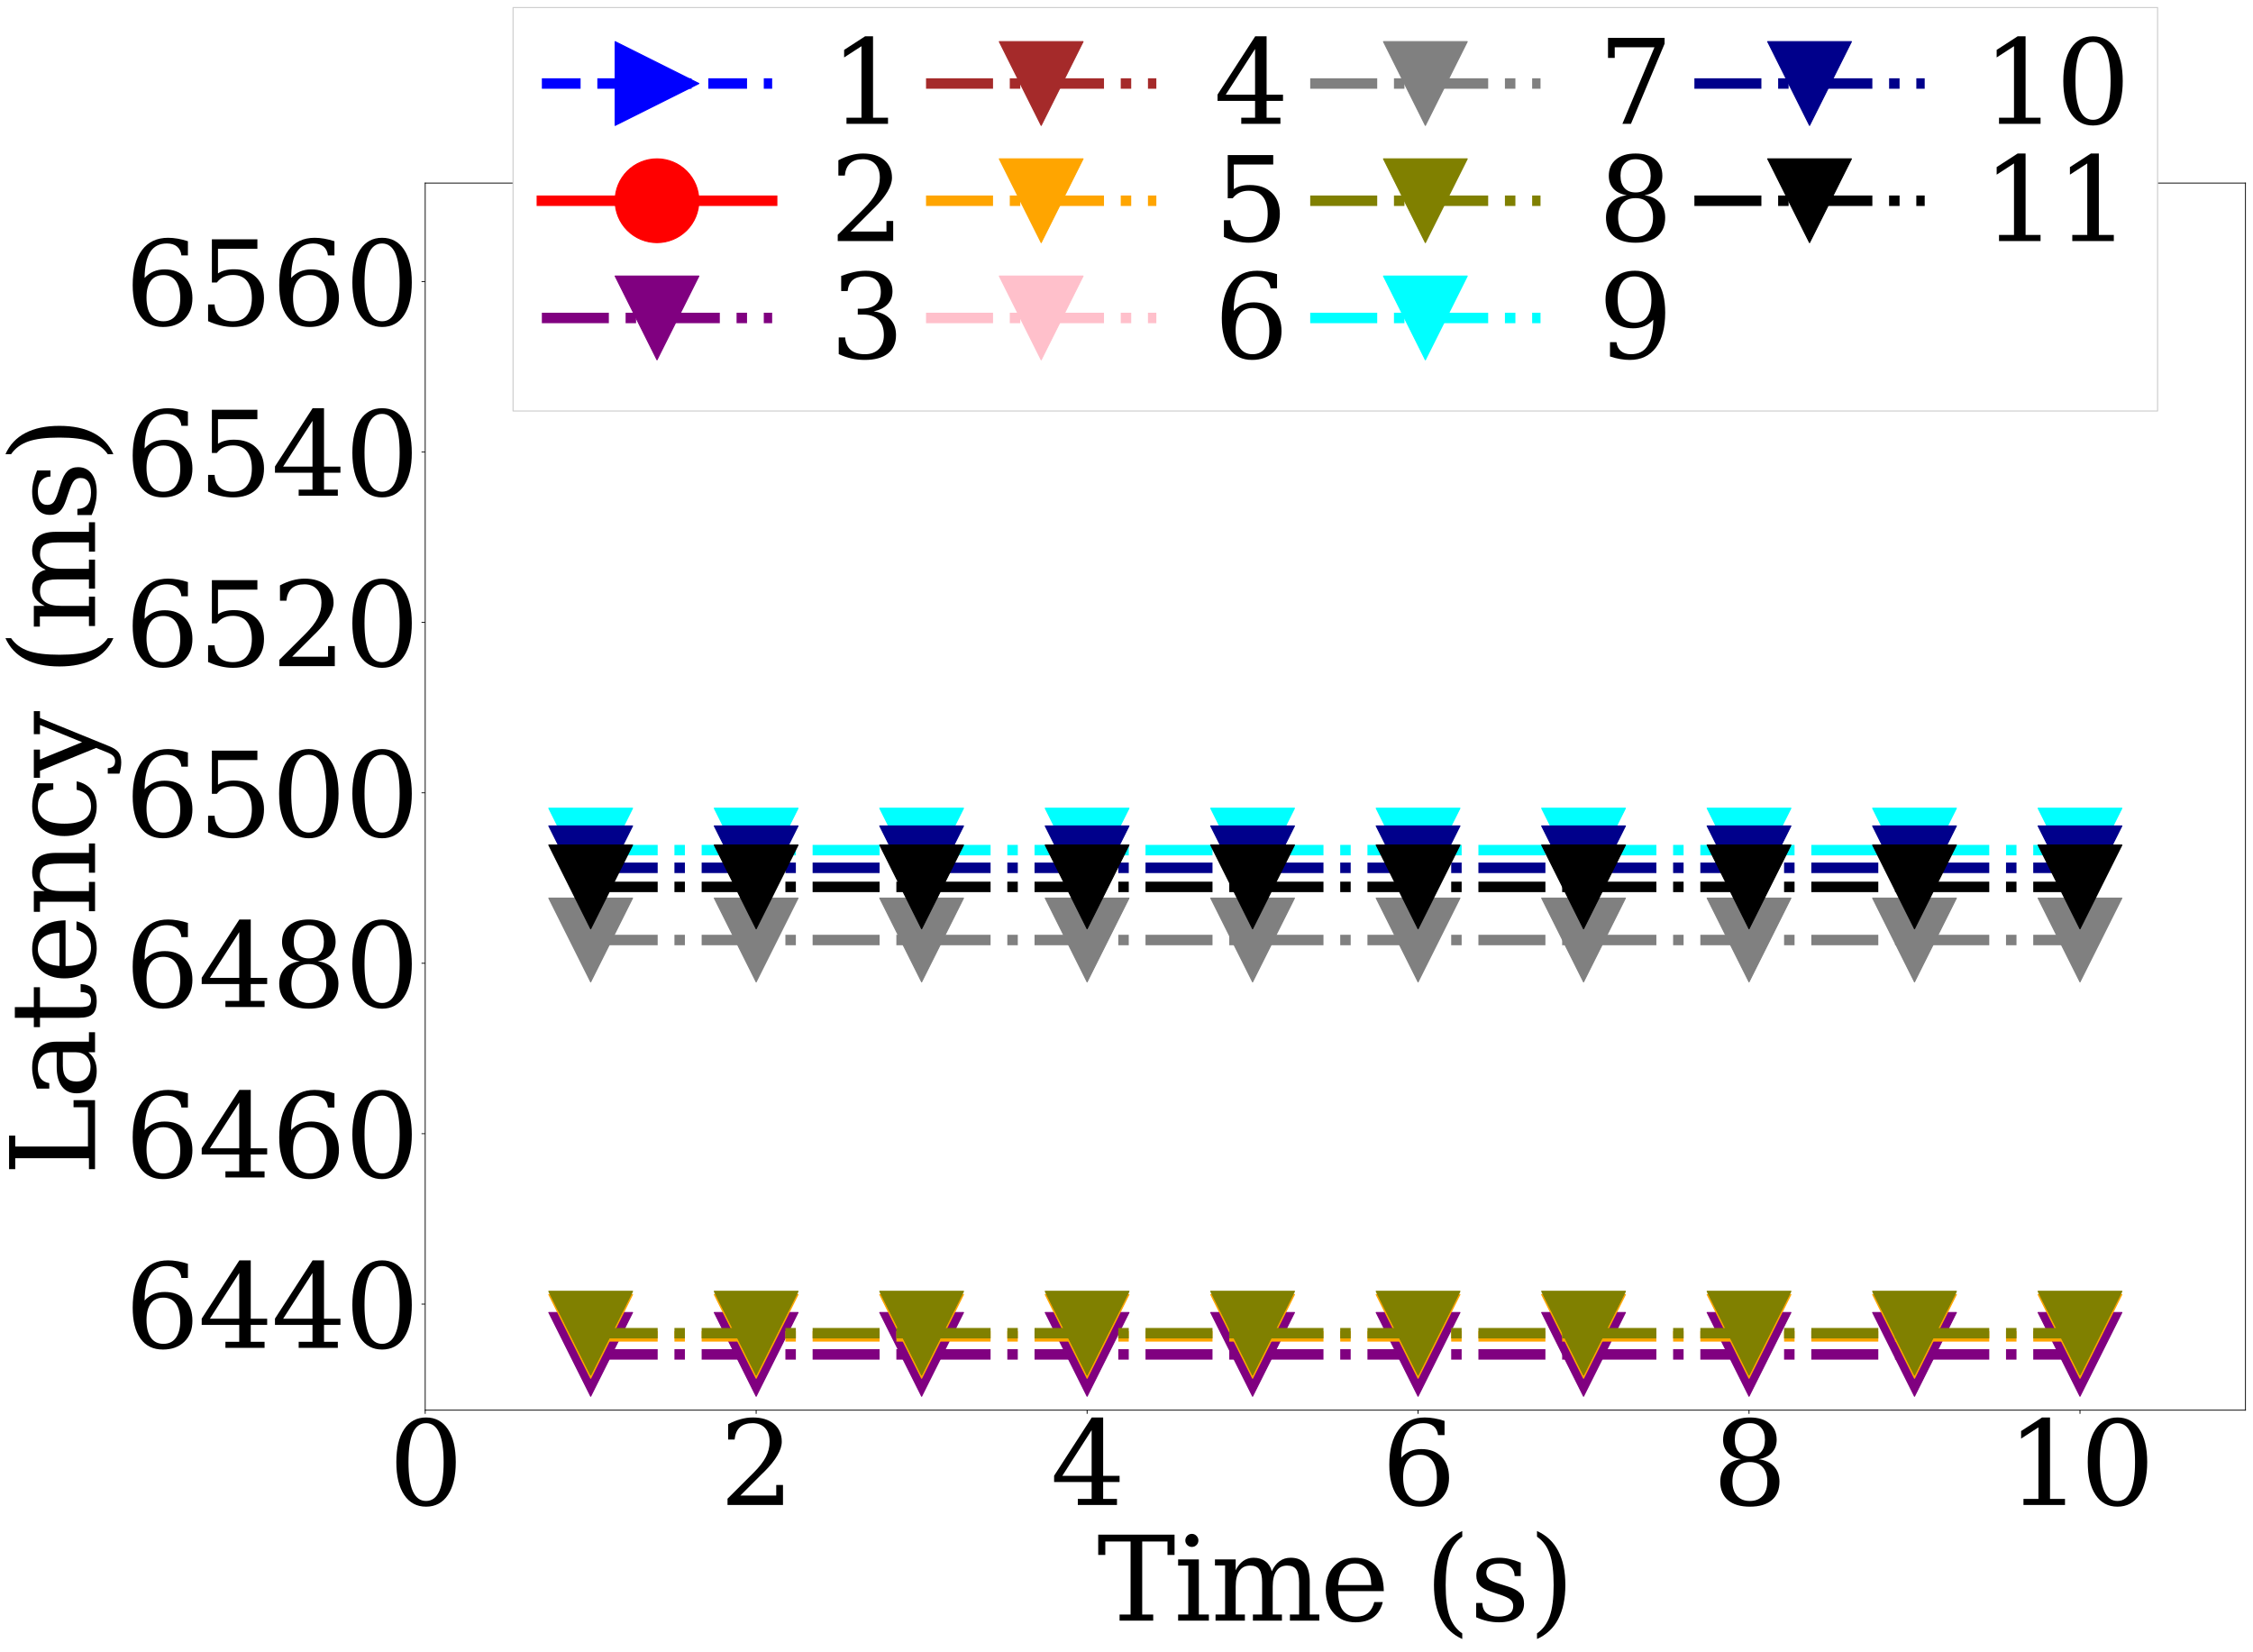 <?xml version="1.0" encoding="utf-8" standalone="no"?>
<!DOCTYPE svg PUBLIC "-//W3C//DTD SVG 1.1//EN"
  "http://www.w3.org/Graphics/SVG/1.1/DTD/svg11.dtd">
<svg xmlns:xlink="http://www.w3.org/1999/xlink" width="2152.176pt" height="1578.09pt" viewBox="0 0 2152.176 1578.09" xmlns="http://www.w3.org/2000/svg" version="1.1">
 <rect x="0" y="0" width="2152.176" height="1578.09" fill="#333333" stroke="none"/>
 <defs>
  <style type="text/css">*{stroke-linejoin: round; stroke-linecap: butt}</style>
 </defs>
 <g id="figure_1">
  <g id="patch_1">
   <path d="M 0 1578.09 
L 2152.176 1578.09 
L 2152.176 0 
L 0 0 
z
" style="fill: #ffffff; stroke: #ffffff; stroke-linejoin: miter"/>
  </g>
  <g id="axes_1">
   <g id="patch_2">
    <path d="M 406.173 1346.972 
L 2144.976 1346.972 
L 2144.976 174.895 
L 406.173 174.895 
z
" style="fill: #ffffff"/>
   </g>
   <g id="matplotlib.axis_1">
    <g id="xtick_1">
     <g id="line2d_1">
      <defs>
       <path id="ma1011b5505" d="M 0 0 
L 0 3.5 
" style="stroke: #000000; stroke-width: 0.8"/>
      </defs>
      <g>
       <use xlink:href="#ma1011b5505" x="406.173" y="1346.972" style="stroke: #000000; stroke-width: 0.8"/>
      </g>
     </g>
     <g id="text_1">
      <!-- 0 -->
      <g transform="translate(371.18 1437.554) scale(1.1 -1.1)">
       <defs>
        <path id="DejaVuSerif-30" d="M 2034 219 
Q 2513 219 2750 744 
Q 2988 1269 2988 2328 
Q 2988 3391 2750 3916 
Q 2513 4441 2034 4441 
Q 1556 4441 1318 3916 
Q 1081 3391 1081 2328 
Q 1081 1269 1318 744 
Q 1556 219 2034 219 
z
M 2034 -91 
Q 1275 -91 848 546 
Q 422 1184 422 2328 
Q 422 3475 848 4112 
Q 1275 4750 2034 4750 
Q 2797 4750 3222 4112 
Q 3647 3475 3647 2328 
Q 3647 1184 3222 546 
Q 2797 -91 2034 -91 
z
" transform="scale(0.016)"/>
       </defs>
       <use xlink:href="#DejaVuSerif-30"/>
      </g>
     </g>
    </g>
    <g id="xtick_2">
     <g id="line2d_2">
      <g>
       <use xlink:href="#ma1011b5505" x="722.319" y="1346.972" style="stroke: #000000; stroke-width: 0.8"/>
      </g>
     </g>
     <g id="text_2">
      <!-- 2 -->
      <g transform="translate(687.326 1437.554) scale(1.1 -1.1)">
       <defs>
        <path id="DejaVuSerif-32" d="M 819 3553 
L 469 3553 
L 469 4384 
Q 803 4563 1142 4656 
Q 1481 4750 1806 4750 
Q 2534 4750 2956 4397 
Q 3378 4044 3378 3438 
Q 3378 2753 2422 1800 
Q 2347 1728 2309 1691 
L 1131 513 
L 3078 513 
L 3078 1088 
L 3444 1088 
L 3444 0 
L 434 0 
L 434 341 
L 1850 1753 
Q 2319 2222 2519 2614 
Q 2719 3006 2719 3438 
Q 2719 3909 2473 4175 
Q 2228 4441 1797 4441 
Q 1350 4441 1106 4219 
Q 863 3997 819 3553 
z
" transform="scale(0.016)"/>
       </defs>
       <use xlink:href="#DejaVuSerif-32"/>
      </g>
     </g>
    </g>
    <g id="xtick_3">
     <g id="line2d_3">
      <g>
       <use xlink:href="#ma1011b5505" x="1038.465" y="1346.972" style="stroke: #000000; stroke-width: 0.8"/>
      </g>
     </g>
     <g id="text_3">
      <!-- 4 -->
      <g transform="translate(1003.472 1437.554) scale(1.1 -1.1)">
       <defs>
        <path id="DejaVuSerif-34" d="M 2234 1581 
L 2234 4063 
L 641 1581 
L 2234 1581 
z
M 3609 0 
L 1484 0 
L 1484 331 
L 2234 331 
L 2234 1247 
L 197 1247 
L 197 1588 
L 2241 4750 
L 2859 4750 
L 2859 1581 
L 3750 1581 
L 3750 1247 
L 2859 1247 
L 2859 331 
L 3609 331 
L 3609 0 
z
" transform="scale(0.016)"/>
       </defs>
       <use xlink:href="#DejaVuSerif-34"/>
      </g>
     </g>
    </g>
    <g id="xtick_4">
     <g id="line2d_4">
      <g>
       <use xlink:href="#ma1011b5505" x="1354.611" y="1346.972" style="stroke: #000000; stroke-width: 0.8"/>
      </g>
     </g>
     <g id="text_4">
      <!-- 6 -->
      <g transform="translate(1319.617 1437.554) scale(1.1 -1.1)">
       <defs>
        <path id="DejaVuSerif-36" d="M 2094 219 
Q 2534 219 2771 542 
Q 3009 866 3009 1472 
Q 3009 2078 2771 2401 
Q 2534 2725 2094 2725 
Q 1647 2725 1412 2412 
Q 1178 2100 1178 1509 
Q 1178 888 1415 553 
Q 1653 219 2094 219 
z
M 1075 2569 
Q 1288 2803 1556 2918 
Q 1825 3034 2163 3034 
Q 2859 3034 3264 2615 
Q 3669 2197 3669 1472 
Q 3669 763 3233 336 
Q 2797 -91 2069 -91 
Q 1278 -91 853 498 
Q 428 1088 428 2181 
Q 428 3406 931 4078 
Q 1434 4750 2350 4750 
Q 2597 4750 2869 4703 
Q 3141 4656 3425 4563 
L 3425 3794 
L 3072 3794 
Q 3034 4109 2831 4275 
Q 2628 4441 2284 4441 
Q 1678 4441 1381 3981 
Q 1084 3522 1075 2569 
z
" transform="scale(0.016)"/>
       </defs>
       <use xlink:href="#DejaVuSerif-36"/>
      </g>
     </g>
    </g>
    <g id="xtick_5">
     <g id="line2d_5">
      <g>
       <use xlink:href="#ma1011b5505" x="1670.757" y="1346.972" style="stroke: #000000; stroke-width: 0.8"/>
      </g>
     </g>
     <g id="text_5">
      <!-- 8 -->
      <g transform="translate(1635.763 1437.554) scale(1.1 -1.1)">
       <defs>
        <path id="DejaVuSerif-38" d="M 2981 1275 
Q 2981 1775 2732 2051 
Q 2484 2328 2034 2328 
Q 1584 2328 1336 2051 
Q 1088 1775 1088 1275 
Q 1088 772 1336 495 
Q 1584 219 2034 219 
Q 2484 219 2732 495 
Q 2981 772 2981 1275 
z
M 2853 3541 
Q 2853 3966 2637 4203 
Q 2422 4441 2034 4441 
Q 1650 4441 1433 4203 
Q 1216 3966 1216 3541 
Q 1216 3113 1433 2875 
Q 1650 2638 2034 2638 
Q 2422 2638 2637 2875 
Q 2853 3113 2853 3541 
z
M 2516 2484 
Q 3047 2413 3344 2092 
Q 3641 1772 3641 1275 
Q 3641 619 3225 264 
Q 2809 -91 2034 -91 
Q 1263 -91 845 264 
Q 428 619 428 1275 
Q 428 1772 725 2092 
Q 1022 2413 1556 2484 
Q 1084 2569 832 2842 
Q 581 3116 581 3541 
Q 581 4103 968 4426 
Q 1356 4750 2034 4750 
Q 2713 4750 3100 4426 
Q 3488 4103 3488 3541 
Q 3488 3116 3236 2842 
Q 2984 2569 2516 2484 
z
" transform="scale(0.016)"/>
       </defs>
       <use xlink:href="#DejaVuSerif-38"/>
      </g>
     </g>
    </g>
    <g id="xtick_6">
     <g id="line2d_6">
      <g>
       <use xlink:href="#ma1011b5505" x="1986.903" y="1346.972" style="stroke: #000000; stroke-width: 0.8"/>
      </g>
     </g>
     <g id="text_6">
      <!-- 10 -->
      <g transform="translate(1916.915 1437.554) scale(1.1 -1.1)">
       <defs>
        <path id="DejaVuSerif-31" d="M 909 0 
L 909 331 
L 1722 331 
L 1722 4213 
L 781 3603 
L 781 4013 
L 1919 4750 
L 2350 4750 
L 2350 331 
L 3163 331 
L 3163 0 
L 909 0 
z
" transform="scale(0.016)"/>
       </defs>
       <use xlink:href="#DejaVuSerif-31"/>
       <use xlink:href="#DejaVuSerif-30" x="63.623"/>
      </g>
     </g>
    </g>
    <g id="text_7">
     <!-- Time (s) -->
     <g transform="translate(1047.969 1548.014) scale(1.1 -1.1)">
      <defs>
       <path id="DejaVuSerif-54" d="M 1222 0 
L 1222 331 
L 1819 331 
L 1819 4294 
L 447 4294 
L 447 3566 
L 63 3566 
L 63 4666 
L 4206 4666 
L 4206 3566 
L 3822 3566 
L 3822 4294 
L 2450 4294 
L 2450 331 
L 3047 331 
L 3047 0 
L 1222 0 
z
" transform="scale(0.016)"/>
       <path id="DejaVuSerif-69" d="M 622 4353 
Q 622 4497 726 4603 
Q 831 4709 978 4709 
Q 1122 4709 1226 4603 
Q 1331 4497 1331 4353 
Q 1331 4206 1228 4103 
Q 1125 4000 978 4000 
Q 831 4000 726 4103 
Q 622 4206 622 4353 
z
M 1356 331 
L 1900 331 
L 1900 0 
L 231 0 
L 231 331 
L 781 331 
L 781 2988 
L 231 2988 
L 231 3322 
L 1356 3322 
L 1356 331 
z
" transform="scale(0.016)"/>
       <path id="DejaVuSerif-6d" d="M 3316 2675 
Q 3481 3041 3739 3227 
Q 3997 3413 4341 3413 
Q 4863 3413 5119 3089 
Q 5375 2766 5375 2113 
L 5375 331 
L 5894 331 
L 5894 0 
L 4300 0 
L 4300 331 
L 4800 331 
L 4800 2047 
Q 4800 2556 4650 2772 
Q 4500 2988 4153 2988 
Q 3769 2988 3567 2697 
Q 3366 2406 3366 1850 
L 3366 331 
L 3866 331 
L 3866 0 
L 2291 0 
L 2291 331 
L 2791 331 
L 2791 2069 
Q 2791 2566 2641 2777 
Q 2491 2988 2144 2988 
Q 1759 2988 1557 2697 
Q 1356 2406 1356 1850 
L 1356 331 
L 1856 331 
L 1856 0 
L 263 0 
L 263 331 
L 781 331 
L 781 2994 
L 231 2994 
L 231 3322 
L 1356 3322 
L 1356 2731 
Q 1516 3063 1762 3238 
Q 2009 3413 2322 3413 
Q 2709 3413 2968 3220 
Q 3228 3028 3316 2675 
z
" transform="scale(0.016)"/>
       <path id="DejaVuSerif-65" d="M 3469 1600 
L 991 1600 
L 991 1575 
Q 991 903 1244 561 
Q 1497 219 1991 219 
Q 2369 219 2611 417 
Q 2853 616 2950 1006 
L 3413 1006 
Q 3275 459 2904 184 
Q 2534 -91 1931 -91 
Q 1203 -91 761 389 
Q 319 869 319 1663 
Q 319 2450 753 2931 
Q 1188 3413 1894 3413 
Q 2647 3413 3050 2948 
Q 3453 2484 3469 1600 
z
M 2791 1931 
Q 2772 2513 2545 2808 
Q 2319 3103 1894 3103 
Q 1497 3103 1269 2806 
Q 1041 2509 991 1931 
L 2791 1931 
z
" transform="scale(0.016)"/>
       <path id="DejaVuSerif-20" transform="scale(0.016)"/>
       <path id="DejaVuSerif-28" d="M 2041 -997 
Q 1281 -656 893 83 
Q 506 822 506 1931 
Q 506 3044 893 3783 
Q 1281 4522 2041 4863 
L 2041 4556 
Q 1559 4225 1350 3623 
Q 1141 3022 1141 1931 
Q 1141 844 1350 242 
Q 1559 -359 2041 -691 
L 2041 -997 
z
" transform="scale(0.016)"/>
       <path id="DejaVuSerif-73" d="M 359 184 
L 359 959 
L 691 959 
Q 703 588 923 403 
Q 1144 219 1575 219 
Q 1963 219 2166 364 
Q 2369 509 2369 788 
Q 2369 1006 2220 1140 
Q 2072 1275 1594 1428 
L 1178 1569 
Q 750 1706 558 1912 
Q 366 2119 366 2438 
Q 366 2894 700 3153 
Q 1034 3413 1625 3413 
Q 1888 3413 2178 3344 
Q 2469 3275 2778 3144 
L 2778 2419 
L 2447 2419 
Q 2434 2741 2221 2922 
Q 2009 3103 1644 3103 
Q 1281 3103 1095 2975 
Q 909 2847 909 2591 
Q 909 2381 1050 2254 
Q 1191 2128 1613 1997 
L 2069 1856 
Q 2541 1709 2748 1489 
Q 2956 1269 2956 922 
Q 2956 450 2595 179 
Q 2234 -91 1600 -91 
Q 1278 -91 972 -22 
Q 666 47 359 184 
z
" transform="scale(0.016)"/>
       <path id="DejaVuSerif-29" d="M 453 -997 
L 453 -691 
Q 934 -359 1145 242 
Q 1356 844 1356 1931 
Q 1356 3022 1145 3623 
Q 934 4225 453 4556 
L 453 4863 
Q 1216 4522 1603 3783 
Q 1991 3044 1991 1931 
Q 1991 822 1603 83 
Q 1216 -656 453 -997 
z
" transform="scale(0.016)"/>
      </defs>
      <use xlink:href="#DejaVuSerif-54"/>
      <use xlink:href="#DejaVuSerif-69" x="66.699"/>
      <use xlink:href="#DejaVuSerif-6d" x="98.682"/>
      <use xlink:href="#DejaVuSerif-65" x="193.506"/>
      <use xlink:href="#DejaVuSerif-20" x="252.686"/>
      <use xlink:href="#DejaVuSerif-28" x="284.473"/>
      <use xlink:href="#DejaVuSerif-73" x="323.486"/>
      <use xlink:href="#DejaVuSerif-29" x="374.805"/>
     </g>
    </g>
   </g>
   <g id="matplotlib.axis_2">
    <g id="ytick_1">
     <g id="line2d_7">
      <defs>
       <path id="ma57b625870" d="M 0 0 
L -3.5 0 
" style="stroke: #000000; stroke-width: 0.8"/>
      </defs>
      <g>
       <use xlink:href="#ma57b625870" x="406.173" y="1245.68" style="stroke: #000000; stroke-width: 0.8"/>
      </g>
     </g>
     <g id="text_8">
      <!-- 6440 -->
      <g transform="translate(119.223 1287.472) scale(1.1 -1.1)">
       <use xlink:href="#DejaVuSerif-36"/>
       <use xlink:href="#DejaVuSerif-34" x="63.623"/>
       <use xlink:href="#DejaVuSerif-34" x="127.246"/>
       <use xlink:href="#DejaVuSerif-30" x="190.869"/>
      </g>
     </g>
    </g>
    <g id="ytick_2">
     <g id="line2d_8">
      <g>
       <use xlink:href="#ma57b625870" x="406.173" y="1082.889" style="stroke: #000000; stroke-width: 0.8"/>
      </g>
     </g>
     <g id="text_9">
      <!-- 6460 -->
      <g transform="translate(119.223 1124.68) scale(1.1 -1.1)">
       <use xlink:href="#DejaVuSerif-36"/>
       <use xlink:href="#DejaVuSerif-34" x="63.623"/>
       <use xlink:href="#DejaVuSerif-36" x="127.246"/>
       <use xlink:href="#DejaVuSerif-30" x="190.869"/>
      </g>
     </g>
    </g>
    <g id="ytick_3">
     <g id="line2d_9">
      <g>
       <use xlink:href="#ma57b625870" x="406.173" y="920.098" style="stroke: #000000; stroke-width: 0.8"/>
      </g>
     </g>
     <g id="text_10">
      <!-- 6480 -->
      <g transform="translate(119.223 961.889) scale(1.1 -1.1)">
       <use xlink:href="#DejaVuSerif-36"/>
       <use xlink:href="#DejaVuSerif-34" x="63.623"/>
       <use xlink:href="#DejaVuSerif-38" x="127.246"/>
       <use xlink:href="#DejaVuSerif-30" x="190.869"/>
      </g>
     </g>
    </g>
    <g id="ytick_4">
     <g id="line2d_10">
      <g>
       <use xlink:href="#ma57b625870" x="406.173" y="757.307" style="stroke: #000000; stroke-width: 0.8"/>
      </g>
     </g>
     <g id="text_11">
      <!-- 6500 -->
      <g transform="translate(119.223 799.098) scale(1.1 -1.1)">
       <defs>
        <path id="DejaVuSerif-35" d="M 3219 4666 
L 3219 4153 
L 1081 4153 
L 1081 2816 
Q 1244 2928 1461 2984 
Q 1678 3041 1947 3041 
Q 2703 3041 3140 2622 
Q 3578 2203 3578 1478 
Q 3578 738 3136 323 
Q 2694 -91 1894 -91 
Q 1572 -91 1234 -12 
Q 897 66 544 225 
L 544 1131 
L 897 1131 
Q 925 688 1179 453 
Q 1434 219 1894 219 
Q 2388 219 2653 544 
Q 2919 869 2919 1478 
Q 2919 2084 2655 2407 
Q 2391 2731 1894 2731 
Q 1613 2731 1398 2631 
Q 1184 2531 1019 2322 
L 750 2322 
L 750 4666 
L 3219 4666 
z
" transform="scale(0.016)"/>
       </defs>
       <use xlink:href="#DejaVuSerif-36"/>
       <use xlink:href="#DejaVuSerif-35" x="63.623"/>
       <use xlink:href="#DejaVuSerif-30" x="127.246"/>
       <use xlink:href="#DejaVuSerif-30" x="190.869"/>
      </g>
     </g>
    </g>
    <g id="ytick_5">
     <g id="line2d_11">
      <g>
       <use xlink:href="#ma57b625870" x="406.173" y="594.516" style="stroke: #000000; stroke-width: 0.8"/>
      </g>
     </g>
     <g id="text_12">
      <!-- 6520 -->
      <g transform="translate(119.223 636.307) scale(1.1 -1.1)">
       <use xlink:href="#DejaVuSerif-36"/>
       <use xlink:href="#DejaVuSerif-35" x="63.623"/>
       <use xlink:href="#DejaVuSerif-32" x="127.246"/>
       <use xlink:href="#DejaVuSerif-30" x="190.869"/>
      </g>
     </g>
    </g>
    <g id="ytick_6">
     <g id="line2d_12">
      <g>
       <use xlink:href="#ma57b625870" x="406.173" y="431.725" style="stroke: #000000; stroke-width: 0.8"/>
      </g>
     </g>
     <g id="text_13">
      <!-- 6540 -->
      <g transform="translate(119.223 473.516) scale(1.1 -1.1)">
       <use xlink:href="#DejaVuSerif-36"/>
       <use xlink:href="#DejaVuSerif-35" x="63.623"/>
       <use xlink:href="#DejaVuSerif-34" x="127.246"/>
       <use xlink:href="#DejaVuSerif-30" x="190.869"/>
      </g>
     </g>
    </g>
    <g id="ytick_7">
     <g id="line2d_13">
      <g>
       <use xlink:href="#ma57b625870" x="406.173" y="268.934" style="stroke: #000000; stroke-width: 0.8"/>
      </g>
     </g>
     <g id="text_14">
      <!-- 6560 -->
      <g transform="translate(119.223 310.725) scale(1.1 -1.1)">
       <use xlink:href="#DejaVuSerif-36"/>
       <use xlink:href="#DejaVuSerif-35" x="63.623"/>
       <use xlink:href="#DejaVuSerif-36" x="127.246"/>
       <use xlink:href="#DejaVuSerif-30" x="190.869"/>
      </g>
     </g>
    </g>
    <g id="text_15">
     <!-- Latency (ms) -->
     <g transform="translate(90.783 1122.979) rotate(-90) scale(1.1 -1.1)">
      <defs>
       <path id="DejaVuSerif-4c" d="M 353 0 
L 353 331 
L 947 331 
L 947 4331 
L 353 4331 
L 353 4666 
L 2175 4666 
L 2175 4331 
L 1581 4331 
L 1581 384 
L 3713 384 
L 3713 1166 
L 4097 1166 
L 4097 0 
L 353 0 
z
" transform="scale(0.016)"/>
       <path id="DejaVuSerif-61" d="M 2547 1044 
L 2547 1747 
L 1806 1747 
Q 1378 1747 1168 1562 
Q 959 1378 959 997 
Q 959 650 1171 447 
Q 1384 244 1747 244 
Q 2106 244 2326 466 
Q 2547 688 2547 1044 
z
M 3122 2075 
L 3122 331 
L 3634 331 
L 3634 0 
L 2547 0 
L 2547 359 
Q 2356 128 2106 18 
Q 1856 -91 1522 -91 
Q 969 -91 644 203 
Q 319 497 319 997 
Q 319 1513 691 1797 
Q 1063 2081 1741 2081 
L 2547 2081 
L 2547 2309 
Q 2547 2688 2317 2895 
Q 2088 3103 1672 3103 
Q 1328 3103 1125 2947 
Q 922 2791 872 2484 
L 575 2484 
L 575 3156 
Q 875 3284 1158 3348 
Q 1441 3413 1709 3413 
Q 2400 3413 2761 3070 
Q 3122 2728 3122 2075 
z
" transform="scale(0.016)"/>
       <path id="DejaVuSerif-74" d="M 691 2988 
L 184 2988 
L 184 3322 
L 691 3322 
L 691 4353 
L 1269 4353 
L 1269 3322 
L 2350 3322 
L 2350 2988 
L 1269 2988 
L 1269 878 
Q 1269 456 1350 337 
Q 1431 219 1650 219 
Q 1875 219 1978 351 
Q 2081 484 2088 781 
L 2522 781 
Q 2497 328 2275 118 
Q 2053 -91 1600 -91 
Q 1103 -91 897 129 
Q 691 350 691 878 
L 691 2988 
z
" transform="scale(0.016)"/>
       <path id="DejaVuSerif-6e" d="M 263 0 
L 263 331 
L 781 331 
L 781 2988 
L 231 2988 
L 231 3322 
L 1356 3322 
L 1356 2731 
Q 1516 3069 1770 3241 
Q 2025 3413 2363 3413 
Q 2913 3413 3172 3097 
Q 3431 2781 3431 2113 
L 3431 331 
L 3944 331 
L 3944 0 
L 2356 0 
L 2356 331 
L 2853 331 
L 2853 1931 
Q 2853 2541 2703 2767 
Q 2553 2994 2175 2994 
Q 1775 2994 1565 2701 
Q 1356 2409 1356 1850 
L 1356 331 
L 1856 331 
L 1856 0 
L 263 0 
z
" transform="scale(0.016)"/>
       <path id="DejaVuSerif-63" d="M 3291 997 
Q 3169 466 2822 187 
Q 2475 -91 1925 -91 
Q 1200 -91 759 389 
Q 319 869 319 1663 
Q 319 2459 759 2936 
Q 1200 3413 1925 3413 
Q 2241 3413 2553 3339 
Q 2866 3266 3181 3116 
L 3181 2266 
L 2847 2266 
Q 2781 2703 2561 2903 
Q 2341 3103 1931 3103 
Q 1466 3103 1228 2742 
Q 991 2381 991 1663 
Q 991 944 1227 581 
Q 1463 219 1931 219 
Q 2303 219 2525 412 
Q 2747 606 2828 997 
L 3291 997 
z
" transform="scale(0.016)"/>
       <path id="DejaVuSerif-79" d="M 1381 -609 
L 1600 -56 
L 359 2988 
L -19 2988 
L -19 3322 
L 1509 3322 
L 1509 2988 
L 978 2988 
L 1913 703 
L 2847 2988 
L 2350 2988 
L 2350 3322 
L 3597 3322 
L 3597 2988 
L 3225 2988 
L 1703 -750 
Q 1547 -1138 1356 -1280 
Q 1166 -1422 819 -1422 
Q 672 -1422 517 -1397 
Q 363 -1372 206 -1325 
L 206 -691 
L 500 -691 
Q 519 -903 608 -995 
Q 697 -1088 884 -1088 
Q 1056 -1088 1161 -992 
Q 1266 -897 1381 -609 
z
" transform="scale(0.016)"/>
      </defs>
      <use xlink:href="#DejaVuSerif-4c"/>
      <use xlink:href="#DejaVuSerif-61" x="66.406"/>
      <use xlink:href="#DejaVuSerif-74" x="126.025"/>
      <use xlink:href="#DejaVuSerif-65" x="166.211"/>
      <use xlink:href="#DejaVuSerif-6e" x="225.391"/>
      <use xlink:href="#DejaVuSerif-63" x="289.795"/>
      <use xlink:href="#DejaVuSerif-79" x="345.801"/>
      <use xlink:href="#DejaVuSerif-20" x="402.295"/>
      <use xlink:href="#DejaVuSerif-28" x="434.082"/>
      <use xlink:href="#DejaVuSerif-6d" x="473.096"/>
      <use xlink:href="#DejaVuSerif-73" x="567.92"/>
      <use xlink:href="#DejaVuSerif-29" x="619.238"/>
     </g>
    </g>
   </g>
   <g id="line2d_14">
    <path d="M 564.246 241.479 
L 722.319 241.479 
L 880.392 241.479 
L 1038.465 241.479 
L 1196.538 241.479 
L 1354.611 241.479 
L 1512.684 241.479 
L 1670.757 241.479 
L 1828.83 241.479 
L 1986.903 241.479 
" clip-path="url(#p35eb44d1ad)" style="fill: none; stroke-dasharray: 37,16; stroke-dashoffset: 0; stroke: #0000ff; stroke-width: 10"/>
    <defs>
     <path id="md2554f2e39" d="M 40 0 
L -40 -40 
L -40 40 
z
" style="stroke: #0000ff; stroke-linejoin: miter"/>
    </defs>
    <g clip-path="url(#p35eb44d1ad)">
     <use xlink:href="#md2554f2e39" x="564.246" y="241.479" style="fill: #0000ff; stroke: #0000ff; stroke-linejoin: miter"/>
     <use xlink:href="#md2554f2e39" x="722.319" y="241.479" style="fill: #0000ff; stroke: #0000ff; stroke-linejoin: miter"/>
     <use xlink:href="#md2554f2e39" x="880.392" y="241.479" style="fill: #0000ff; stroke: #0000ff; stroke-linejoin: miter"/>
     <use xlink:href="#md2554f2e39" x="1038.465" y="241.479" style="fill: #0000ff; stroke: #0000ff; stroke-linejoin: miter"/>
     <use xlink:href="#md2554f2e39" x="1196.538" y="241.479" style="fill: #0000ff; stroke: #0000ff; stroke-linejoin: miter"/>
     <use xlink:href="#md2554f2e39" x="1354.611" y="241.479" style="fill: #0000ff; stroke: #0000ff; stroke-linejoin: miter"/>
     <use xlink:href="#md2554f2e39" x="1512.684" y="241.479" style="fill: #0000ff; stroke: #0000ff; stroke-linejoin: miter"/>
     <use xlink:href="#md2554f2e39" x="1670.757" y="241.479" style="fill: #0000ff; stroke: #0000ff; stroke-linejoin: miter"/>
     <use xlink:href="#md2554f2e39" x="1828.83" y="241.479" style="fill: #0000ff; stroke: #0000ff; stroke-linejoin: miter"/>
     <use xlink:href="#md2554f2e39" x="1986.903" y="241.479" style="fill: #0000ff; stroke: #0000ff; stroke-linejoin: miter"/>
    </g>
   </g>
   <g id="line2d_15">
    <path d="M 564.246 228.171 
L 722.319 228.171 
L 880.392 228.171 
L 1038.465 228.171 
L 1196.538 228.171 
L 1354.611 228.171 
L 1512.684 228.171 
L 1670.757 228.171 
L 1828.83 228.171 
L 1986.903 228.171 
" clip-path="url(#p35eb44d1ad)" style="fill: none; stroke: #ff0000; stroke-width: 10; stroke-linecap: square"/>
    <defs>
     <path id="m6bb6adbc2e" d="M 0 40 
C 10.608 40 20.783 35.785 28.284 28.284 
C 35.785 20.783 40 10.608 40 0 
C 40 -10.608 35.785 -20.783 28.284 -28.284 
C 20.783 -35.785 10.608 -40 0 -40 
C -10.608 -40 -20.783 -35.785 -28.284 -28.284 
C -35.785 -20.783 -40 -10.608 -40 0 
C -40 10.608 -35.785 20.783 -28.284 28.284 
C -20.783 35.785 -10.608 40 0 40 
z
" style="stroke: #ff0000"/>
    </defs>
    <g clip-path="url(#p35eb44d1ad)">
     <use xlink:href="#m6bb6adbc2e" x="564.246" y="228.171" style="fill: #ff0000; stroke: #ff0000"/>
     <use xlink:href="#m6bb6adbc2e" x="722.319" y="228.171" style="fill: #ff0000; stroke: #ff0000"/>
     <use xlink:href="#m6bb6adbc2e" x="880.392" y="228.171" style="fill: #ff0000; stroke: #ff0000"/>
     <use xlink:href="#m6bb6adbc2e" x="1038.465" y="228.171" style="fill: #ff0000; stroke: #ff0000"/>
     <use xlink:href="#m6bb6adbc2e" x="1196.538" y="228.171" style="fill: #ff0000; stroke: #ff0000"/>
     <use xlink:href="#m6bb6adbc2e" x="1354.611" y="228.171" style="fill: #ff0000; stroke: #ff0000"/>
     <use xlink:href="#m6bb6adbc2e" x="1512.684" y="228.171" style="fill: #ff0000; stroke: #ff0000"/>
     <use xlink:href="#m6bb6adbc2e" x="1670.757" y="228.171" style="fill: #ff0000; stroke: #ff0000"/>
     <use xlink:href="#m6bb6adbc2e" x="1828.83" y="228.171" style="fill: #ff0000; stroke: #ff0000"/>
     <use xlink:href="#m6bb6adbc2e" x="1986.903" y="228.171" style="fill: #ff0000; stroke: #ff0000"/>
    </g>
   </g>
   <g id="line2d_16">
    <path d="M 564.246 1293.695 
L 722.319 1293.695 
L 880.392 1293.695 
L 1038.465 1293.695 
L 1196.538 1293.695 
L 1354.611 1293.695 
L 1512.684 1293.695 
L 1670.757 1293.695 
L 1828.83 1293.695 
L 1986.903 1293.695 
" clip-path="url(#p35eb44d1ad)" style="fill: none; stroke-dasharray: 64,16,10,16; stroke-dashoffset: 0; stroke: #800080; stroke-width: 10"/>
    <defs>
     <path id="mda7ca52364" d="M -0 40 
L 40 -40 
L -40 -40 
z
" style="stroke: #800080; stroke-linejoin: miter"/>
    </defs>
    <g clip-path="url(#p35eb44d1ad)">
     <use xlink:href="#mda7ca52364" x="564.246" y="1293.695" style="fill: #800080; stroke: #800080; stroke-linejoin: miter"/>
     <use xlink:href="#mda7ca52364" x="722.319" y="1293.695" style="fill: #800080; stroke: #800080; stroke-linejoin: miter"/>
     <use xlink:href="#mda7ca52364" x="880.392" y="1293.695" style="fill: #800080; stroke: #800080; stroke-linejoin: miter"/>
     <use xlink:href="#mda7ca52364" x="1038.465" y="1293.695" style="fill: #800080; stroke: #800080; stroke-linejoin: miter"/>
     <use xlink:href="#mda7ca52364" x="1196.538" y="1293.695" style="fill: #800080; stroke: #800080; stroke-linejoin: miter"/>
     <use xlink:href="#mda7ca52364" x="1354.611" y="1293.695" style="fill: #800080; stroke: #800080; stroke-linejoin: miter"/>
     <use xlink:href="#mda7ca52364" x="1512.684" y="1293.695" style="fill: #800080; stroke: #800080; stroke-linejoin: miter"/>
     <use xlink:href="#mda7ca52364" x="1670.757" y="1293.695" style="fill: #800080; stroke: #800080; stroke-linejoin: miter"/>
     <use xlink:href="#mda7ca52364" x="1828.83" y="1293.695" style="fill: #800080; stroke: #800080; stroke-linejoin: miter"/>
     <use xlink:href="#mda7ca52364" x="1986.903" y="1293.695" style="fill: #800080; stroke: #800080; stroke-linejoin: miter"/>
    </g>
   </g>
   <g id="line2d_17">
    <path d="M 564.246 238.41 
L 722.319 238.41 
L 880.392 238.41 
L 1038.465 238.41 
L 1196.538 238.41 
L 1354.611 238.41 
L 1512.684 238.41 
L 1670.757 238.41 
L 1828.83 238.41 
L 1986.903 238.41 
" clip-path="url(#p35eb44d1ad)" style="fill: none; stroke-dasharray: 64,16,10,16; stroke-dashoffset: 0; stroke: #a52a2a; stroke-width: 10"/>
    <defs>
     <path id="m4675e8d9f3" d="M -0 40 
L 40 -40 
L -40 -40 
z
" style="stroke: #a52a2a; stroke-linejoin: miter"/>
    </defs>
    <g clip-path="url(#p35eb44d1ad)">
     <use xlink:href="#m4675e8d9f3" x="564.246" y="238.41" style="fill: #a52a2a; stroke: #a52a2a; stroke-linejoin: miter"/>
     <use xlink:href="#m4675e8d9f3" x="722.319" y="238.41" style="fill: #a52a2a; stroke: #a52a2a; stroke-linejoin: miter"/>
     <use xlink:href="#m4675e8d9f3" x="880.392" y="238.41" style="fill: #a52a2a; stroke: #a52a2a; stroke-linejoin: miter"/>
     <use xlink:href="#m4675e8d9f3" x="1038.465" y="238.41" style="fill: #a52a2a; stroke: #a52a2a; stroke-linejoin: miter"/>
     <use xlink:href="#m4675e8d9f3" x="1196.538" y="238.41" style="fill: #a52a2a; stroke: #a52a2a; stroke-linejoin: miter"/>
     <use xlink:href="#m4675e8d9f3" x="1354.611" y="238.41" style="fill: #a52a2a; stroke: #a52a2a; stroke-linejoin: miter"/>
     <use xlink:href="#m4675e8d9f3" x="1512.684" y="238.41" style="fill: #a52a2a; stroke: #a52a2a; stroke-linejoin: miter"/>
     <use xlink:href="#m4675e8d9f3" x="1670.757" y="238.41" style="fill: #a52a2a; stroke: #a52a2a; stroke-linejoin: miter"/>
     <use xlink:href="#m4675e8d9f3" x="1828.83" y="238.41" style="fill: #a52a2a; stroke: #a52a2a; stroke-linejoin: miter"/>
     <use xlink:href="#m4675e8d9f3" x="1986.903" y="238.41" style="fill: #a52a2a; stroke: #a52a2a; stroke-linejoin: miter"/>
    </g>
   </g>
   <g id="line2d_18">
    <path d="M 564.246 1276.496 
L 722.319 1276.496 
L 880.392 1276.496 
L 1038.465 1276.496 
L 1196.538 1276.496 
L 1354.611 1276.496 
L 1512.684 1276.496 
L 1670.757 1276.496 
L 1828.83 1276.496 
L 1986.903 1276.496 
" clip-path="url(#p35eb44d1ad)" style="fill: none; stroke-dasharray: 64,16,10,16; stroke-dashoffset: 0; stroke: #ffa500; stroke-width: 10"/>
    <defs>
     <path id="md4535aa0d2" d="M -0 40 
L 40 -40 
L -40 -40 
z
" style="stroke: #ffa500; stroke-linejoin: miter"/>
    </defs>
    <g clip-path="url(#p35eb44d1ad)">
     <use xlink:href="#md4535aa0d2" x="564.246" y="1276.496" style="fill: #ffa500; stroke: #ffa500; stroke-linejoin: miter"/>
     <use xlink:href="#md4535aa0d2" x="722.319" y="1276.496" style="fill: #ffa500; stroke: #ffa500; stroke-linejoin: miter"/>
     <use xlink:href="#md4535aa0d2" x="880.392" y="1276.496" style="fill: #ffa500; stroke: #ffa500; stroke-linejoin: miter"/>
     <use xlink:href="#md4535aa0d2" x="1038.465" y="1276.496" style="fill: #ffa500; stroke: #ffa500; stroke-linejoin: miter"/>
     <use xlink:href="#md4535aa0d2" x="1196.538" y="1276.496" style="fill: #ffa500; stroke: #ffa500; stroke-linejoin: miter"/>
     <use xlink:href="#md4535aa0d2" x="1354.611" y="1276.496" style="fill: #ffa500; stroke: #ffa500; stroke-linejoin: miter"/>
     <use xlink:href="#md4535aa0d2" x="1512.684" y="1276.496" style="fill: #ffa500; stroke: #ffa500; stroke-linejoin: miter"/>
     <use xlink:href="#md4535aa0d2" x="1670.757" y="1276.496" style="fill: #ffa500; stroke: #ffa500; stroke-linejoin: miter"/>
     <use xlink:href="#md4535aa0d2" x="1828.83" y="1276.496" style="fill: #ffa500; stroke: #ffa500; stroke-linejoin: miter"/>
     <use xlink:href="#md4535aa0d2" x="1986.903" y="1276.496" style="fill: #ffa500; stroke: #ffa500; stroke-linejoin: miter"/>
    </g>
   </g>
   <g id="line2d_19">
    <path d="M 564.246 328.051 
L 722.319 328.051 
L 880.392 328.051 
L 1038.465 328.051 
L 1196.538 328.051 
L 1354.611 328.051 
L 1512.684 328.051 
L 1670.757 328.051 
L 1828.83 328.051 
L 1986.903 328.051 
" clip-path="url(#p35eb44d1ad)" style="fill: none; stroke-dasharray: 64,16,10,16; stroke-dashoffset: 0; stroke: #ffc0cb; stroke-width: 10"/>
    <defs>
     <path id="m264dcb3d7f" d="M -0 40 
L 40 -40 
L -40 -40 
z
" style="stroke: #ffc0cb; stroke-linejoin: miter"/>
    </defs>
    <g clip-path="url(#p35eb44d1ad)">
     <use xlink:href="#m264dcb3d7f" x="564.246" y="328.051" style="fill: #ffc0cb; stroke: #ffc0cb; stroke-linejoin: miter"/>
     <use xlink:href="#m264dcb3d7f" x="722.319" y="328.051" style="fill: #ffc0cb; stroke: #ffc0cb; stroke-linejoin: miter"/>
     <use xlink:href="#m264dcb3d7f" x="880.392" y="328.051" style="fill: #ffc0cb; stroke: #ffc0cb; stroke-linejoin: miter"/>
     <use xlink:href="#m264dcb3d7f" x="1038.465" y="328.051" style="fill: #ffc0cb; stroke: #ffc0cb; stroke-linejoin: miter"/>
     <use xlink:href="#m264dcb3d7f" x="1196.538" y="328.051" style="fill: #ffc0cb; stroke: #ffc0cb; stroke-linejoin: miter"/>
     <use xlink:href="#m264dcb3d7f" x="1354.611" y="328.051" style="fill: #ffc0cb; stroke: #ffc0cb; stroke-linejoin: miter"/>
     <use xlink:href="#m264dcb3d7f" x="1512.684" y="328.051" style="fill: #ffc0cb; stroke: #ffc0cb; stroke-linejoin: miter"/>
     <use xlink:href="#m264dcb3d7f" x="1670.757" y="328.051" style="fill: #ffc0cb; stroke: #ffc0cb; stroke-linejoin: miter"/>
     <use xlink:href="#m264dcb3d7f" x="1828.83" y="328.051" style="fill: #ffc0cb; stroke: #ffc0cb; stroke-linejoin: miter"/>
     <use xlink:href="#m264dcb3d7f" x="1986.903" y="328.051" style="fill: #ffc0cb; stroke: #ffc0cb; stroke-linejoin: miter"/>
    </g>
   </g>
   <g id="line2d_20">
    <path d="M 564.246 897.893 
L 722.319 897.893 
L 880.392 897.893 
L 1038.465 897.893 
L 1196.538 897.893 
L 1354.611 897.893 
L 1512.684 897.893 
L 1670.757 897.893 
L 1828.83 897.893 
L 1986.903 897.893 
" clip-path="url(#p35eb44d1ad)" style="fill: none; stroke-dasharray: 64,16,10,16; stroke-dashoffset: 0; stroke: #808080; stroke-width: 10"/>
    <defs>
     <path id="m66134008d1" d="M -0 40 
L 40 -40 
L -40 -40 
z
" style="stroke: #808080; stroke-linejoin: miter"/>
    </defs>
    <g clip-path="url(#p35eb44d1ad)">
     <use xlink:href="#m66134008d1" x="564.246" y="897.893" style="fill: #808080; stroke: #808080; stroke-linejoin: miter"/>
     <use xlink:href="#m66134008d1" x="722.319" y="897.893" style="fill: #808080; stroke: #808080; stroke-linejoin: miter"/>
     <use xlink:href="#m66134008d1" x="880.392" y="897.893" style="fill: #808080; stroke: #808080; stroke-linejoin: miter"/>
     <use xlink:href="#m66134008d1" x="1038.465" y="897.893" style="fill: #808080; stroke: #808080; stroke-linejoin: miter"/>
     <use xlink:href="#m66134008d1" x="1196.538" y="897.893" style="fill: #808080; stroke: #808080; stroke-linejoin: miter"/>
     <use xlink:href="#m66134008d1" x="1354.611" y="897.893" style="fill: #808080; stroke: #808080; stroke-linejoin: miter"/>
     <use xlink:href="#m66134008d1" x="1512.684" y="897.893" style="fill: #808080; stroke: #808080; stroke-linejoin: miter"/>
     <use xlink:href="#m66134008d1" x="1670.757" y="897.893" style="fill: #808080; stroke: #808080; stroke-linejoin: miter"/>
     <use xlink:href="#m66134008d1" x="1828.83" y="897.893" style="fill: #808080; stroke: #808080; stroke-linejoin: miter"/>
     <use xlink:href="#m66134008d1" x="1986.903" y="897.893" style="fill: #808080; stroke: #808080; stroke-linejoin: miter"/>
    </g>
   </g>
   <g id="line2d_21">
    <path d="M 564.246 1273.452 
L 722.319 1273.452 
L 880.392 1273.452 
L 1038.465 1273.452 
L 1196.538 1273.452 
L 1354.611 1273.452 
L 1512.684 1273.452 
L 1670.757 1273.452 
L 1828.83 1273.452 
L 1986.903 1273.452 
" clip-path="url(#p35eb44d1ad)" style="fill: none; stroke-dasharray: 64,16,10,16; stroke-dashoffset: 0; stroke: #808000; stroke-width: 10"/>
    <defs>
     <path id="m2fcb3fa805" d="M -0 40 
L 40 -40 
L -40 -40 
z
" style="stroke: #808000; stroke-linejoin: miter"/>
    </defs>
    <g clip-path="url(#p35eb44d1ad)">
     <use xlink:href="#m2fcb3fa805" x="564.246" y="1273.452" style="fill: #808000; stroke: #808000; stroke-linejoin: miter"/>
     <use xlink:href="#m2fcb3fa805" x="722.319" y="1273.452" style="fill: #808000; stroke: #808000; stroke-linejoin: miter"/>
     <use xlink:href="#m2fcb3fa805" x="880.392" y="1273.452" style="fill: #808000; stroke: #808000; stroke-linejoin: miter"/>
     <use xlink:href="#m2fcb3fa805" x="1038.465" y="1273.452" style="fill: #808000; stroke: #808000; stroke-linejoin: miter"/>
     <use xlink:href="#m2fcb3fa805" x="1196.538" y="1273.452" style="fill: #808000; stroke: #808000; stroke-linejoin: miter"/>
     <use xlink:href="#m2fcb3fa805" x="1354.611" y="1273.452" style="fill: #808000; stroke: #808000; stroke-linejoin: miter"/>
     <use xlink:href="#m2fcb3fa805" x="1512.684" y="1273.452" style="fill: #808000; stroke: #808000; stroke-linejoin: miter"/>
     <use xlink:href="#m2fcb3fa805" x="1670.757" y="1273.452" style="fill: #808000; stroke: #808000; stroke-linejoin: miter"/>
     <use xlink:href="#m2fcb3fa805" x="1828.83" y="1273.452" style="fill: #808000; stroke: #808000; stroke-linejoin: miter"/>
     <use xlink:href="#m2fcb3fa805" x="1986.903" y="1273.452" style="fill: #808000; stroke: #808000; stroke-linejoin: miter"/>
    </g>
   </g>
   <g id="line2d_22">
    <path d="M 564.246 812.029 
L 722.319 812.029 
L 880.392 812.029 
L 1038.465 812.029 
L 1196.538 812.029 
L 1354.611 812.029 
L 1512.684 812.029 
L 1670.757 812.029 
L 1828.83 812.029 
L 1986.903 812.029 
" clip-path="url(#p35eb44d1ad)" style="fill: none; stroke-dasharray: 64,16,10,16; stroke-dashoffset: 0; stroke: #00ffff; stroke-width: 10"/>
    <defs>
     <path id="m78cb9a602c" d="M -0 40 
L 40 -40 
L -40 -40 
z
" style="stroke: #00ffff; stroke-linejoin: miter"/>
    </defs>
    <g clip-path="url(#p35eb44d1ad)">
     <use xlink:href="#m78cb9a602c" x="564.246" y="812.029" style="fill: #00ffff; stroke: #00ffff; stroke-linejoin: miter"/>
     <use xlink:href="#m78cb9a602c" x="722.319" y="812.029" style="fill: #00ffff; stroke: #00ffff; stroke-linejoin: miter"/>
     <use xlink:href="#m78cb9a602c" x="880.392" y="812.029" style="fill: #00ffff; stroke: #00ffff; stroke-linejoin: miter"/>
     <use xlink:href="#m78cb9a602c" x="1038.465" y="812.029" style="fill: #00ffff; stroke: #00ffff; stroke-linejoin: miter"/>
     <use xlink:href="#m78cb9a602c" x="1196.538" y="812.029" style="fill: #00ffff; stroke: #00ffff; stroke-linejoin: miter"/>
     <use xlink:href="#m78cb9a602c" x="1354.611" y="812.029" style="fill: #00ffff; stroke: #00ffff; stroke-linejoin: miter"/>
     <use xlink:href="#m78cb9a602c" x="1512.684" y="812.029" style="fill: #00ffff; stroke: #00ffff; stroke-linejoin: miter"/>
     <use xlink:href="#m78cb9a602c" x="1670.757" y="812.029" style="fill: #00ffff; stroke: #00ffff; stroke-linejoin: miter"/>
     <use xlink:href="#m78cb9a602c" x="1828.83" y="812.029" style="fill: #00ffff; stroke: #00ffff; stroke-linejoin: miter"/>
     <use xlink:href="#m78cb9a602c" x="1986.903" y="812.029" style="fill: #00ffff; stroke: #00ffff; stroke-linejoin: miter"/>
    </g>
   </g>
   <g id="line2d_23">
    <path d="M 564.246 828.935 
L 722.319 828.935 
L 880.392 828.935 
L 1038.465 828.935 
L 1196.538 828.935 
L 1354.611 828.935 
L 1512.684 828.935 
L 1670.757 828.935 
L 1828.83 828.935 
L 1986.903 828.935 
" clip-path="url(#p35eb44d1ad)" style="fill: none; stroke-dasharray: 64,16,10,16; stroke-dashoffset: 0; stroke: #00008b; stroke-width: 10"/>
    <defs>
     <path id="m76e6cf4dac" d="M -0 40 
L 40 -40 
L -40 -40 
z
" style="stroke: #00008b; stroke-linejoin: miter"/>
    </defs>
    <g clip-path="url(#p35eb44d1ad)">
     <use xlink:href="#m76e6cf4dac" x="564.246" y="828.935" style="fill: #00008b; stroke: #00008b; stroke-linejoin: miter"/>
     <use xlink:href="#m76e6cf4dac" x="722.319" y="828.935" style="fill: #00008b; stroke: #00008b; stroke-linejoin: miter"/>
     <use xlink:href="#m76e6cf4dac" x="880.392" y="828.935" style="fill: #00008b; stroke: #00008b; stroke-linejoin: miter"/>
     <use xlink:href="#m76e6cf4dac" x="1038.465" y="828.935" style="fill: #00008b; stroke: #00008b; stroke-linejoin: miter"/>
     <use xlink:href="#m76e6cf4dac" x="1196.538" y="828.935" style="fill: #00008b; stroke: #00008b; stroke-linejoin: miter"/>
     <use xlink:href="#m76e6cf4dac" x="1354.611" y="828.935" style="fill: #00008b; stroke: #00008b; stroke-linejoin: miter"/>
     <use xlink:href="#m76e6cf4dac" x="1512.684" y="828.935" style="fill: #00008b; stroke: #00008b; stroke-linejoin: miter"/>
     <use xlink:href="#m76e6cf4dac" x="1670.757" y="828.935" style="fill: #00008b; stroke: #00008b; stroke-linejoin: miter"/>
     <use xlink:href="#m76e6cf4dac" x="1828.83" y="828.935" style="fill: #00008b; stroke: #00008b; stroke-linejoin: miter"/>
     <use xlink:href="#m76e6cf4dac" x="1986.903" y="828.935" style="fill: #00008b; stroke: #00008b; stroke-linejoin: miter"/>
    </g>
   </g>
   <g id="line2d_24">
    <path d="M 564.246 847.159 
L 722.319 847.159 
L 880.392 847.159 
L 1038.465 847.159 
L 1196.538 847.159 
L 1354.611 847.159 
L 1512.684 847.159 
L 1670.757 847.159 
L 1828.83 847.159 
L 1986.903 847.159 
" clip-path="url(#p35eb44d1ad)" style="fill: none; stroke-dasharray: 64,16,10,16; stroke-dashoffset: 0; stroke: #000000; stroke-width: 10"/>
    <defs>
     <path id="m74666ae0dd" d="M -0 40 
L 40 -40 
L -40 -40 
z
" style="stroke: #000000; stroke-linejoin: miter"/>
    </defs>
    <g clip-path="url(#p35eb44d1ad)">
     <use xlink:href="#m74666ae0dd" x="564.246" y="847.159" style="stroke: #000000; stroke-linejoin: miter"/>
     <use xlink:href="#m74666ae0dd" x="722.319" y="847.159" style="stroke: #000000; stroke-linejoin: miter"/>
     <use xlink:href="#m74666ae0dd" x="880.392" y="847.159" style="stroke: #000000; stroke-linejoin: miter"/>
     <use xlink:href="#m74666ae0dd" x="1038.465" y="847.159" style="stroke: #000000; stroke-linejoin: miter"/>
     <use xlink:href="#m74666ae0dd" x="1196.538" y="847.159" style="stroke: #000000; stroke-linejoin: miter"/>
     <use xlink:href="#m74666ae0dd" x="1354.611" y="847.159" style="stroke: #000000; stroke-linejoin: miter"/>
     <use xlink:href="#m74666ae0dd" x="1512.684" y="847.159" style="stroke: #000000; stroke-linejoin: miter"/>
     <use xlink:href="#m74666ae0dd" x="1670.757" y="847.159" style="stroke: #000000; stroke-linejoin: miter"/>
     <use xlink:href="#m74666ae0dd" x="1828.83" y="847.159" style="stroke: #000000; stroke-linejoin: miter"/>
     <use xlink:href="#m74666ae0dd" x="1986.903" y="847.159" style="stroke: #000000; stroke-linejoin: miter"/>
    </g>
   </g>
   <g id="patch_3">
    <path d="M 406.173 1346.972 
L 406.173 174.895 
" style="fill: none; stroke: #000000; stroke-width: 0.8; stroke-linejoin: miter; stroke-linecap: square"/>
   </g>
   <g id="patch_4">
    <path d="M 2144.976 1346.972 
L 2144.976 174.895 
" style="fill: none; stroke: #000000; stroke-width: 0.8; stroke-linejoin: miter; stroke-linecap: square"/>
   </g>
   <g id="patch_5">
    <path d="M 406.173 1346.972 
L 2144.976 1346.972 
" style="fill: none; stroke: #000000; stroke-width: 0.8; stroke-linejoin: miter; stroke-linecap: square"/>
   </g>
   <g id="patch_6">
    <path d="M 406.173 174.895 
L 2144.976 174.895 
" style="fill: none; stroke: #000000; stroke-width: 0.8; stroke-linejoin: miter; stroke-linecap: square"/>
   </g>
   <g id="legend_1">
    <g id="patch_7">
     <path d="M 490.106 392.578 
L 2061.043 392.578 
L 2061.043 7.2 
L 490.106 7.2 
z
" style="fill: #ffffff; stroke: #cccccc; stroke-linejoin: miter"/>
    </g>
    <g id="line2d_25">
     <path d="M 517.606 79.783 
L 627.606 79.783 
L 737.606 79.783 
" style="fill: none; stroke-dasharray: 37,16; stroke-dashoffset: 0; stroke: #0000ff; stroke-width: 10"/>
     <g>
      <use xlink:href="#md2554f2e39" x="627.606" y="79.783" style="fill: #0000ff; stroke: #0000ff; stroke-linejoin: miter"/>
     </g>
    </g>
    <g id="text_16">
     <!-- 1 -->
     <g transform="translate(792.606 118.283) scale(1.1 -1.1)">
      <use xlink:href="#DejaVuSerif-31"/>
     </g>
    </g>
    <g id="line2d_26">
     <path d="M 517.606 191.742 
L 627.606 191.742 
L 737.606 191.742 
" style="fill: none; stroke: #ff0000; stroke-width: 10; stroke-linecap: square"/>
     <g>
      <use xlink:href="#m6bb6adbc2e" x="627.606" y="191.742" style="fill: #ff0000; stroke: #ff0000"/>
     </g>
    </g>
    <g id="text_17">
     <!-- 2 -->
     <g transform="translate(792.606 230.242) scale(1.1 -1.1)">
      <use xlink:href="#DejaVuSerif-32"/>
     </g>
    </g>
    <g id="line2d_27">
     <path d="M 517.606 303.702 
L 627.606 303.702 
L 737.606 303.702 
" style="fill: none; stroke-dasharray: 64,16,10,16; stroke-dashoffset: 0; stroke: #800080; stroke-width: 10"/>
     <g>
      <use xlink:href="#mda7ca52364" x="627.606" y="303.702" style="fill: #800080; stroke: #800080; stroke-linejoin: miter"/>
     </g>
    </g>
    <g id="text_18">
     <!-- 3 -->
     <g transform="translate(792.606 342.202) scale(1.1 -1.1)">
      <defs>
       <path id="DejaVuSerif-33" d="M 622 4469 
Q 988 4606 1323 4678 
Q 1659 4750 1953 4750 
Q 2638 4750 3022 4454 
Q 3406 4159 3406 3634 
Q 3406 3213 3140 2930 
Q 2875 2647 2388 2547 
Q 2963 2466 3280 2130 
Q 3597 1794 3597 1259 
Q 3597 606 3158 257 
Q 2719 -91 1894 -91 
Q 1528 -91 1179 -12 
Q 831 66 488 225 
L 488 1131 
L 838 1131 
Q 869 681 1141 450 
Q 1413 219 1906 219 
Q 2384 219 2661 495 
Q 2938 772 2938 1253 
Q 2938 1803 2653 2086 
Q 2369 2369 1819 2369 
L 1522 2369 
L 1522 2688 
L 1678 2688 
Q 2225 2688 2498 2914 
Q 2772 3141 2772 3597 
Q 2772 4006 2547 4223 
Q 2322 4441 1900 4441 
Q 1478 4441 1245 4241 
Q 1013 4041 972 3647 
L 622 3647 
L 622 4469 
z
" transform="scale(0.016)"/>
      </defs>
      <use xlink:href="#DejaVuSerif-33"/>
     </g>
    </g>
    <g id="line2d_28">
     <path d="M 884.593 79.783 
L 994.593 79.783 
L 1104.593 79.783 
" style="fill: none; stroke-dasharray: 64,16,10,16; stroke-dashoffset: 0; stroke: #a52a2a; stroke-width: 10"/>
     <g>
      <use xlink:href="#m4675e8d9f3" x="994.593" y="79.783" style="fill: #a52a2a; stroke: #a52a2a; stroke-linejoin: miter"/>
     </g>
    </g>
    <g id="text_19">
     <!-- 4 -->
     <g transform="translate(1159.593 118.283) scale(1.1 -1.1)">
      <use xlink:href="#DejaVuSerif-34"/>
     </g>
    </g>
    <g id="line2d_29">
     <path d="M 884.593 191.742 
L 994.593 191.742 
L 1104.593 191.742 
" style="fill: none; stroke-dasharray: 64,16,10,16; stroke-dashoffset: 0; stroke: #ffa500; stroke-width: 10"/>
     <g>
      <use xlink:href="#md4535aa0d2" x="994.593" y="191.742" style="fill: #ffa500; stroke: #ffa500; stroke-linejoin: miter"/>
     </g>
    </g>
    <g id="text_20">
     <!-- 5 -->
     <g transform="translate(1159.593 230.242) scale(1.1 -1.1)">
      <use xlink:href="#DejaVuSerif-35"/>
     </g>
    </g>
    <g id="line2d_30">
     <path d="M 884.593 303.702 
L 994.593 303.702 
L 1104.593 303.702 
" style="fill: none; stroke-dasharray: 64,16,10,16; stroke-dashoffset: 0; stroke: #ffc0cb; stroke-width: 10"/>
     <g>
      <use xlink:href="#m264dcb3d7f" x="994.593" y="303.702" style="fill: #ffc0cb; stroke: #ffc0cb; stroke-linejoin: miter"/>
     </g>
    </g>
    <g id="text_21">
     <!-- 6 -->
     <g transform="translate(1159.593 342.202) scale(1.1 -1.1)">
      <use xlink:href="#DejaVuSerif-36"/>
     </g>
    </g>
    <g id="line2d_31">
     <path d="M 1251.581 79.783 
L 1361.581 79.783 
L 1471.581 79.783 
" style="fill: none; stroke-dasharray: 64,16,10,16; stroke-dashoffset: 0; stroke: #808080; stroke-width: 10"/>
     <g>
      <use xlink:href="#m66134008d1" x="1361.581" y="79.783" style="fill: #808080; stroke: #808080; stroke-linejoin: miter"/>
     </g>
    </g>
    <g id="text_22">
     <!-- 7 -->
     <g transform="translate(1526.581 118.283) scale(1.1 -1.1)">
      <defs>
       <path id="DejaVuSerif-37" d="M 3609 4347 
L 1784 0 
L 1319 0 
L 3059 4153 
L 903 4153 
L 903 3578 
L 538 3578 
L 538 4666 
L 3609 4666 
L 3609 4347 
z
" transform="scale(0.016)"/>
      </defs>
      <use xlink:href="#DejaVuSerif-37"/>
     </g>
    </g>
    <g id="line2d_32">
     <path d="M 1251.581 191.742 
L 1361.581 191.742 
L 1471.581 191.742 
" style="fill: none; stroke-dasharray: 64,16,10,16; stroke-dashoffset: 0; stroke: #808000; stroke-width: 10"/>
     <g>
      <use xlink:href="#m2fcb3fa805" x="1361.581" y="191.742" style="fill: #808000; stroke: #808000; stroke-linejoin: miter"/>
     </g>
    </g>
    <g id="text_23">
     <!-- 8 -->
     <g transform="translate(1526.581 230.242) scale(1.1 -1.1)">
      <use xlink:href="#DejaVuSerif-38"/>
     </g>
    </g>
    <g id="line2d_33">
     <path d="M 1251.581 303.702 
L 1361.581 303.702 
L 1471.581 303.702 
" style="fill: none; stroke-dasharray: 64,16,10,16; stroke-dashoffset: 0; stroke: #00ffff; stroke-width: 10"/>
     <g>
      <use xlink:href="#m78cb9a602c" x="1361.581" y="303.702" style="fill: #00ffff; stroke: #00ffff; stroke-linejoin: miter"/>
     </g>
    </g>
    <g id="text_24">
     <!-- 9 -->
     <g transform="translate(1526.581 342.202) scale(1.1 -1.1)">
      <defs>
       <path id="DejaVuSerif-39" d="M 2994 2091 
Q 2784 1856 2512 1740 
Q 2241 1625 1900 1625 
Q 1206 1625 804 2044 
Q 403 2463 403 3188 
Q 403 3897 839 4323 
Q 1275 4750 2003 4750 
Q 2794 4750 3217 4161 
Q 3641 3572 3641 2478 
Q 3641 1253 3137 581 
Q 2634 -91 1722 -91 
Q 1475 -91 1203 -44 
Q 931 3 647 97 
L 647 872 
L 997 872 
Q 1038 556 1241 387 
Q 1444 219 1784 219 
Q 2391 219 2687 676 
Q 2984 1134 2994 2091 
z
M 1978 4441 
Q 1534 4441 1298 4117 
Q 1063 3794 1063 3188 
Q 1063 2581 1298 2256 
Q 1534 1931 1978 1931 
Q 2422 1931 2658 2245 
Q 2894 2559 2894 3150 
Q 2894 3772 2656 4106 
Q 2419 4441 1978 4441 
z
" transform="scale(0.016)"/>
      </defs>
      <use xlink:href="#DejaVuSerif-39"/>
     </g>
    </g>
    <g id="line2d_34">
     <path d="M 1618.568 79.783 
L 1728.568 79.783 
L 1838.568 79.783 
" style="fill: none; stroke-dasharray: 64,16,10,16; stroke-dashoffset: 0; stroke: #00008b; stroke-width: 10"/>
     <g>
      <use xlink:href="#m76e6cf4dac" x="1728.568" y="79.783" style="fill: #00008b; stroke: #00008b; stroke-linejoin: miter"/>
     </g>
    </g>
    <g id="text_25">
     <!-- 10 -->
     <g transform="translate(1893.568 118.283) scale(1.1 -1.1)">
      <use xlink:href="#DejaVuSerif-31"/>
      <use xlink:href="#DejaVuSerif-30" x="63.623"/>
     </g>
    </g>
    <g id="line2d_35">
     <path d="M 1618.568 191.742 
L 1728.568 191.742 
L 1838.568 191.742 
" style="fill: none; stroke-dasharray: 64,16,10,16; stroke-dashoffset: 0; stroke: #000000; stroke-width: 10"/>
     <g>
      <use xlink:href="#m74666ae0dd" x="1728.568" y="191.742" style="stroke: #000000; stroke-linejoin: miter"/>
     </g>
    </g>
    <g id="text_26">
     <!-- 11 -->
     <g transform="translate(1893.568 230.242) scale(1.1 -1.1)">
      <use xlink:href="#DejaVuSerif-31"/>
      <use xlink:href="#DejaVuSerif-31" x="63.623"/>
     </g>
    </g>
   </g>
  </g>
 </g>
 <defs>
  <clipPath id="p35eb44d1ad">
   <rect x="406.173" y="174.895" width="1738.803" height="1172.077"/>
  </clipPath>
 </defs>
</svg>
